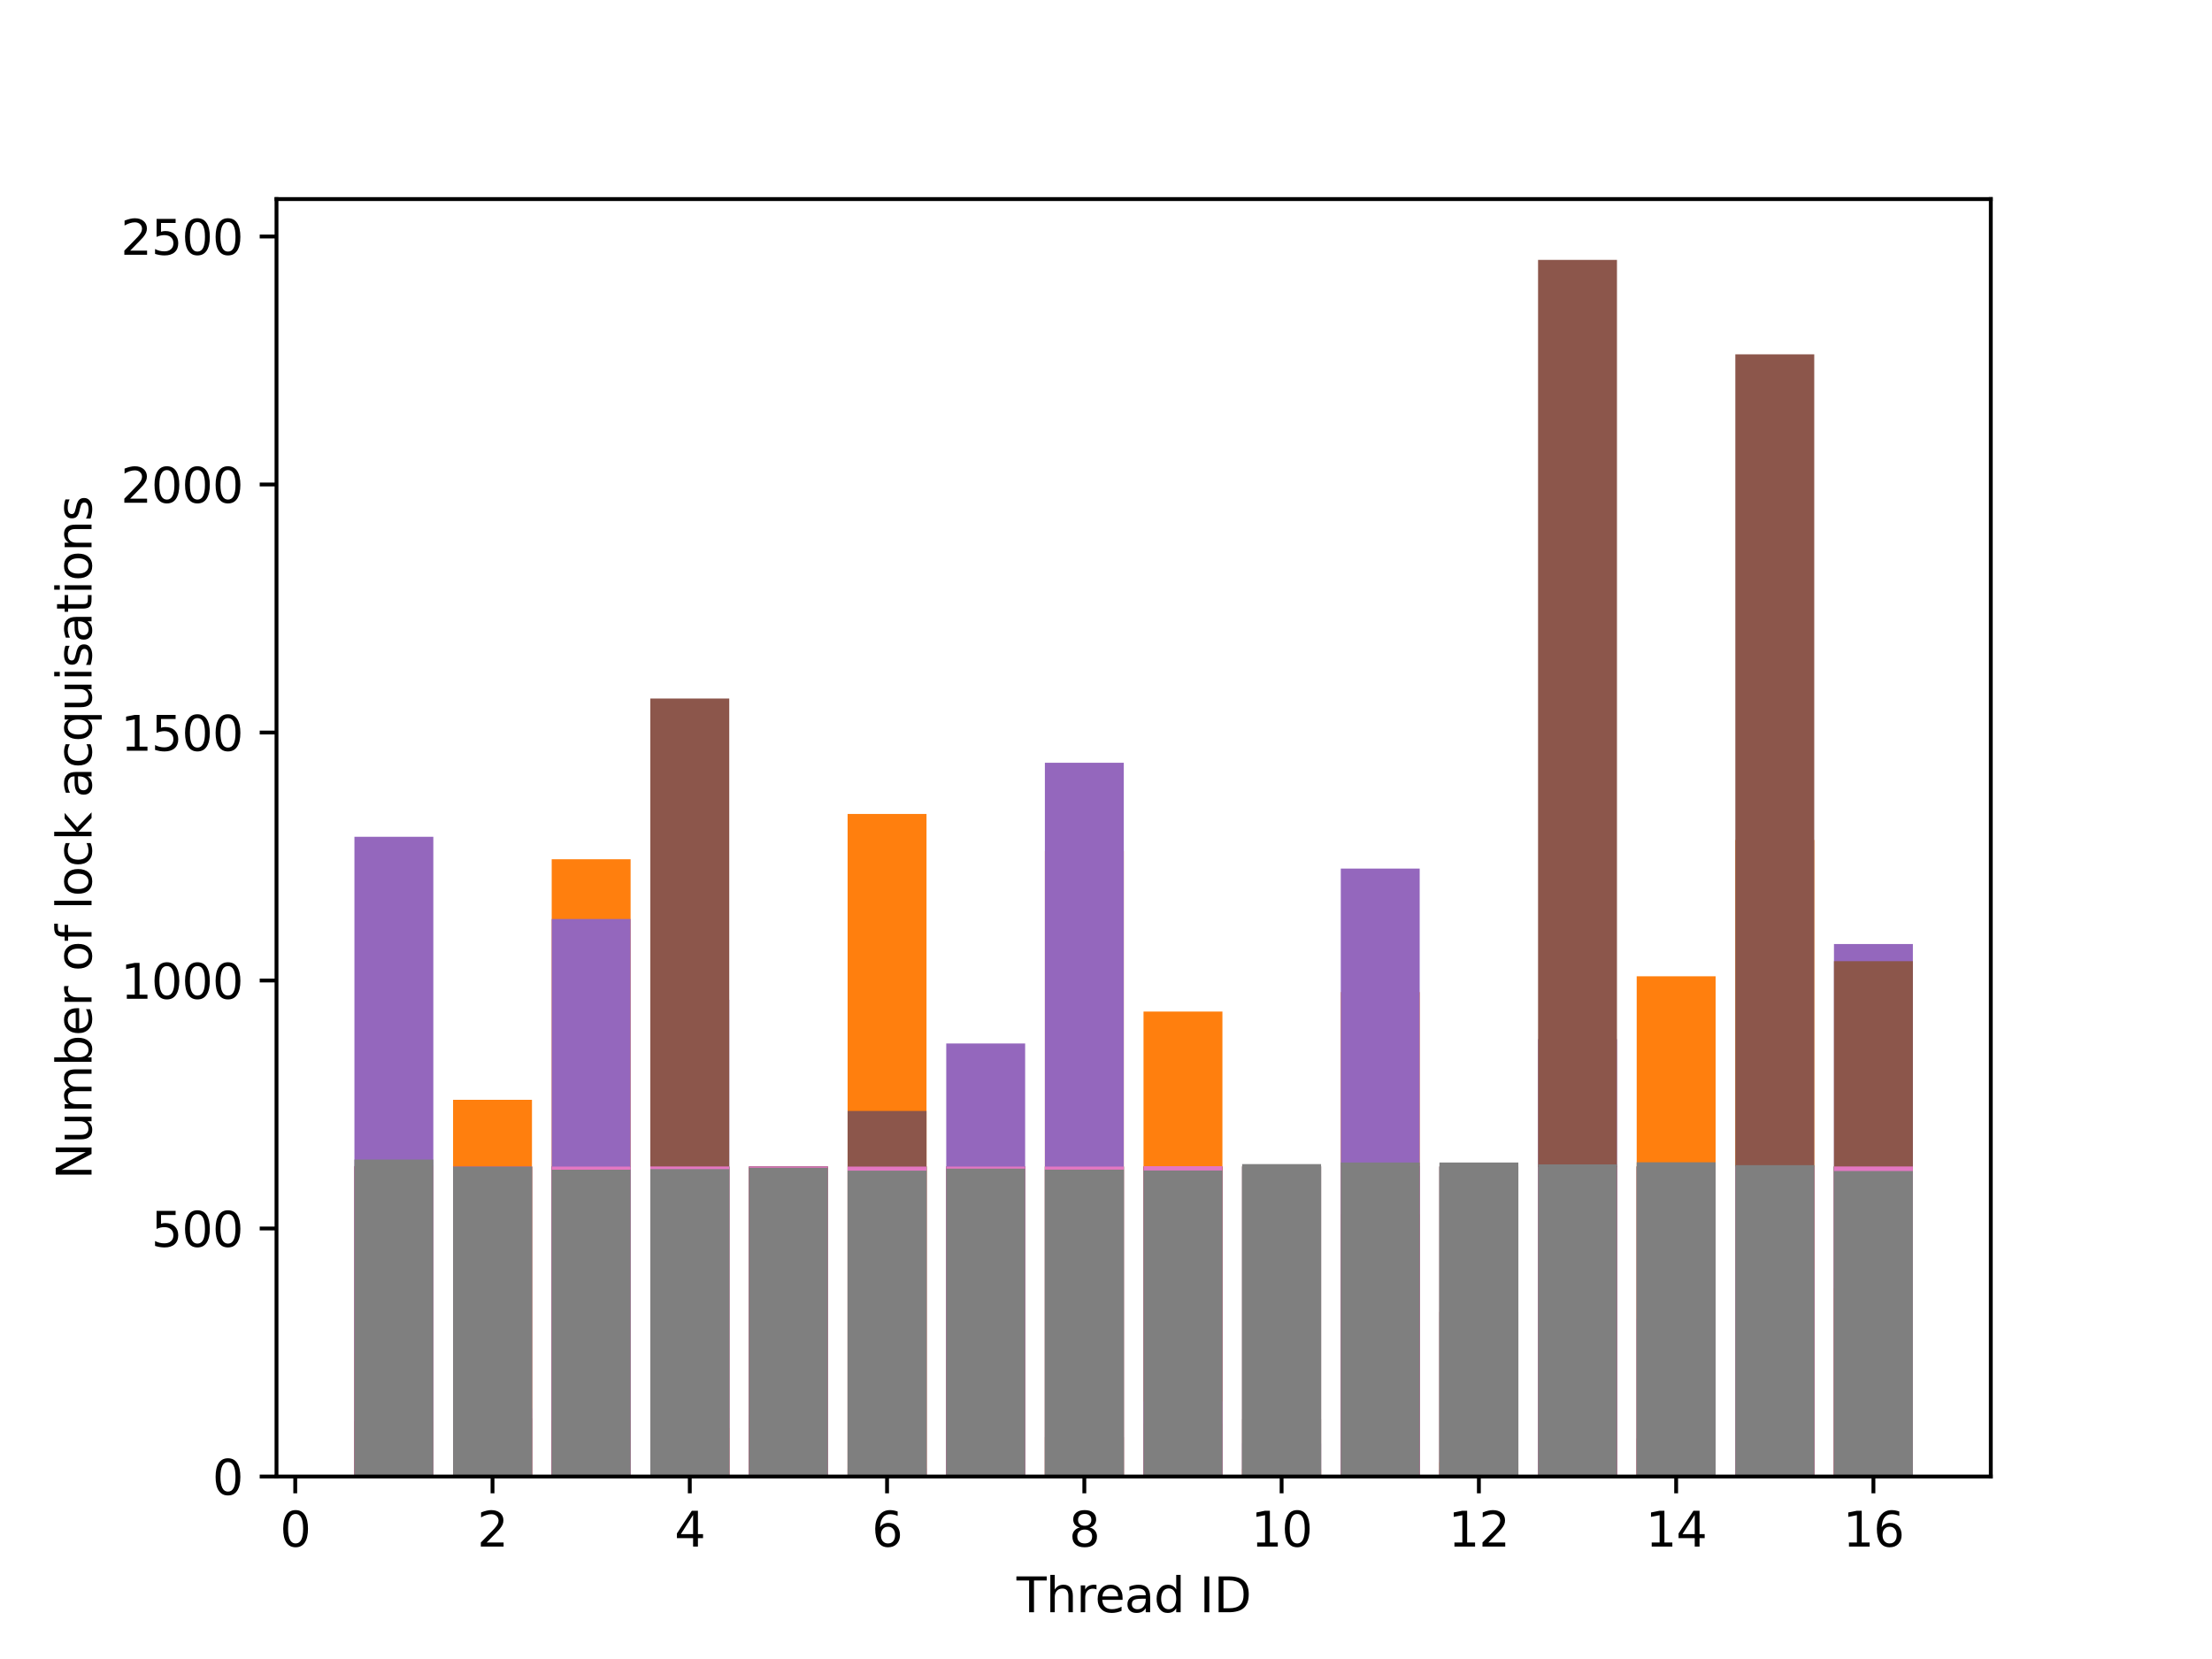 <?xml version="1.0" encoding="utf-8" standalone="no"?>
<!DOCTYPE svg PUBLIC "-//W3C//DTD SVG 1.1//EN"
  "http://www.w3.org/Graphics/SVG/1.1/DTD/svg11.dtd">
<svg xmlns:xlink="http://www.w3.org/1999/xlink" width="460.8pt" height="345.6pt" viewBox="0 0 460.8 345.6" xmlns="http://www.w3.org/2000/svg" version="1.1">
 <defs>
  <style type="text/css">*{stroke-linejoin: round; stroke-linecap: butt}</style>
 </defs>
 <g id="figure_1">
  <g id="patch_1">
   <path d="M 0 345.6 
L 460.8 345.6 
L 460.8 0 
L 0 0 
z
" style="fill: #ffffff"/>
  </g>
  <g id="axes_1">
   <g id="patch_2">
    <path d="M 57.6 307.584 
L 414.72 307.584 
L 414.72 41.472 
L 57.6 41.472 
z
" style="fill: #ffffff"/>
   </g>
   <g id="patch_3">
    <path d="M 73.833 307.584 
L 90.271 307.584 
L 90.271 243.036 
L 73.833 243.036 
z
" clip-path="url(#p31c736cc1c)" style="fill: #1f77b4"/>
   </g>
   <g id="patch_4">
    <path d="M 94.38 307.584 
L 110.819 307.584 
L 110.819 243.025 
L 94.38 243.025 
z
" clip-path="url(#p31c736cc1c)" style="fill: #1f77b4"/>
   </g>
   <g id="patch_5">
    <path d="M 114.928 307.584 
L 131.366 307.584 
L 131.366 242.994 
L 114.928 242.994 
z
" clip-path="url(#p31c736cc1c)" style="fill: #1f77b4"/>
   </g>
   <g id="patch_6">
    <path d="M 135.476 307.584 
L 151.914 307.584 
L 151.914 243.005 
L 135.476 243.005 
z
" clip-path="url(#p31c736cc1c)" style="fill: #1f77b4"/>
   </g>
   <g id="patch_7">
    <path d="M 156.024 307.584 
L 172.462 307.584 
L 172.462 242.984 
L 156.024 242.984 
z
" clip-path="url(#p31c736cc1c)" style="fill: #1f77b4"/>
   </g>
   <g id="patch_8">
    <path d="M 176.572 307.584 
L 193.01 307.584 
L 193.01 242.994 
L 176.572 242.994 
z
" clip-path="url(#p31c736cc1c)" style="fill: #1f77b4"/>
   </g>
   <g id="patch_9">
    <path d="M 197.119 307.584 
L 213.557 307.584 
L 213.557 243.005 
L 197.119 243.005 
z
" clip-path="url(#p31c736cc1c)" style="fill: #1f77b4"/>
   </g>
   <g id="patch_10">
    <path d="M 217.667 307.584 
L 234.105 307.584 
L 234.105 243.015 
L 217.667 243.015 
z
" clip-path="url(#p31c736cc1c)" style="fill: #1f77b4"/>
   </g>
   <g id="patch_11">
    <path d="M 238.215 307.584 
L 254.653 307.584 
L 254.653 242.984 
L 238.215 242.984 
z
" clip-path="url(#p31c736cc1c)" style="fill: #1f77b4"/>
   </g>
   <g id="patch_12">
    <path d="M 258.763 307.584 
L 275.201 307.584 
L 275.201 243.015 
L 258.763 243.015 
z
" clip-path="url(#p31c736cc1c)" style="fill: #1f77b4"/>
   </g>
   <g id="patch_13">
    <path d="M 279.31 307.584 
L 295.748 307.584 
L 295.748 242.994 
L 279.31 242.994 
z
" clip-path="url(#p31c736cc1c)" style="fill: #1f77b4"/>
   </g>
   <g id="patch_14">
    <path d="M 299.858 307.584 
L 316.296 307.584 
L 316.296 243.005 
L 299.858 243.005 
z
" clip-path="url(#p31c736cc1c)" style="fill: #1f77b4"/>
   </g>
   <g id="patch_15">
    <path d="M 320.406 307.584 
L 336.844 307.584 
L 336.844 243.005 
L 320.406 243.005 
z
" clip-path="url(#p31c736cc1c)" style="fill: #1f77b4"/>
   </g>
   <g id="patch_16">
    <path d="M 340.954 307.584 
L 357.392 307.584 
L 357.392 242.994 
L 340.954 242.994 
z
" clip-path="url(#p31c736cc1c)" style="fill: #1f77b4"/>
   </g>
   <g id="patch_17">
    <path d="M 361.501 307.584 
L 377.94 307.584 
L 377.94 243.015 
L 361.501 243.015 
z
" clip-path="url(#p31c736cc1c)" style="fill: #1f77b4"/>
   </g>
   <g id="patch_18">
    <path d="M 382.049 307.584 
L 398.487 307.584 
L 398.487 243.005 
L 382.049 243.005 
z
" clip-path="url(#p31c736cc1c)" style="fill: #1f77b4"/>
   </g>
   <g id="patch_19">
    <path d="M 73.833 307.584 
L 90.271 307.584 
L 90.271 281.969 
L 73.833 281.969 
z
" clip-path="url(#p31c736cc1c)" style="fill: #ff7f0e"/>
   </g>
   <g id="patch_20">
    <path d="M 94.38 307.584 
L 110.819 307.584 
L 110.819 229.107 
L 94.38 229.107 
z
" clip-path="url(#p31c736cc1c)" style="fill: #ff7f0e"/>
   </g>
   <g id="patch_21">
    <path d="M 114.928 307.584 
L 131.366 307.584 
L 131.366 179.004 
L 114.928 179.004 
z
" clip-path="url(#p31c736cc1c)" style="fill: #ff7f0e"/>
   </g>
   <g id="patch_22">
    <path d="M 135.476 307.584 
L 151.914 307.584 
L 151.914 297.52 
L 135.476 297.52 
z
" clip-path="url(#p31c736cc1c)" style="fill: #ff7f0e"/>
   </g>
   <g id="patch_23">
    <path d="M 156.024 307.584 
L 172.462 307.584 
L 172.462 295.877 
L 156.024 295.877 
z
" clip-path="url(#p31c736cc1c)" style="fill: #ff7f0e"/>
   </g>
   <g id="patch_24">
    <path d="M 176.572 307.584 
L 193.01 307.584 
L 193.01 169.56 
L 176.572 169.56 
z
" clip-path="url(#p31c736cc1c)" style="fill: #ff7f0e"/>
   </g>
   <g id="patch_25">
    <path d="M 197.119 307.584 
L 213.557 307.584 
L 213.557 284.635 
L 197.119 284.635 
z
" clip-path="url(#p31c736cc1c)" style="fill: #ff7f0e"/>
   </g>
   <g id="patch_26">
    <path d="M 217.667 307.584 
L 234.105 307.584 
L 234.105 177.279 
L 217.667 177.279 
z
" clip-path="url(#p31c736cc1c)" style="fill: #ff7f0e"/>
   </g>
   <g id="patch_27">
    <path d="M 238.215 307.584 
L 254.653 307.584 
L 254.653 210.725 
L 238.215 210.725 
z
" clip-path="url(#p31c736cc1c)" style="fill: #ff7f0e"/>
   </g>
   <g id="patch_28">
    <path d="M 258.763 307.584 
L 275.201 307.584 
L 275.201 306.013 
L 258.763 306.013 
z
" clip-path="url(#p31c736cc1c)" style="fill: #ff7f0e"/>
   </g>
   <g id="patch_29">
    <path d="M 279.31 307.584 
L 295.748 307.584 
L 295.748 206.675 
L 279.31 206.675 
z
" clip-path="url(#p31c736cc1c)" style="fill: #ff7f0e"/>
   </g>
   <g id="patch_30">
    <path d="M 299.858 307.584 
L 316.296 307.584 
L 316.296 304.67 
L 299.858 304.67 
z
" clip-path="url(#p31c736cc1c)" style="fill: #ff7f0e"/>
   </g>
   <g id="patch_31">
    <path d="M 320.406 307.584 
L 336.844 307.584 
L 336.844 298.264 
L 320.406 298.264 
z
" clip-path="url(#p31c736cc1c)" style="fill: #ff7f0e"/>
   </g>
   <g id="patch_32">
    <path d="M 340.954 307.584 
L 357.392 307.584 
L 357.392 203.379 
L 340.954 203.379 
z
" clip-path="url(#p31c736cc1c)" style="fill: #ff7f0e"/>
   </g>
   <g id="patch_33">
    <path d="M 361.501 307.584 
L 377.94 307.584 
L 377.94 174.985 
L 361.501 174.985 
z
" clip-path="url(#p31c736cc1c)" style="fill: #ff7f0e"/>
   </g>
   <g id="patch_34">
    <path d="M 382.049 307.584 
L 398.487 307.584 
L 398.487 268.413 
L 382.049 268.413 
z
" clip-path="url(#p31c736cc1c)" style="fill: #ff7f0e"/>
   </g>
   <g id="patch_35">
    <path d="M 73.833 307.584 
L 90.271 307.584 
L 90.271 242.891 
L 73.833 242.891 
z
" clip-path="url(#p31c736cc1c)" style="fill: #2ca02c"/>
   </g>
   <g id="patch_36">
    <path d="M 94.38 307.584 
L 110.819 307.584 
L 110.819 243.046 
L 94.38 243.046 
z
" clip-path="url(#p31c736cc1c)" style="fill: #2ca02c"/>
   </g>
   <g id="patch_37">
    <path d="M 114.928 307.584 
L 131.366 307.584 
L 131.366 243.046 
L 114.928 243.046 
z
" clip-path="url(#p31c736cc1c)" style="fill: #2ca02c"/>
   </g>
   <g id="patch_38">
    <path d="M 135.476 307.584 
L 151.914 307.584 
L 151.914 243.036 
L 135.476 243.036 
z
" clip-path="url(#p31c736cc1c)" style="fill: #2ca02c"/>
   </g>
   <g id="patch_39">
    <path d="M 156.024 307.584 
L 172.462 307.584 
L 172.462 243.077 
L 156.024 243.077 
z
" clip-path="url(#p31c736cc1c)" style="fill: #2ca02c"/>
   </g>
   <g id="patch_40">
    <path d="M 176.572 307.584 
L 193.01 307.584 
L 193.01 242.984 
L 176.572 242.984 
z
" clip-path="url(#p31c736cc1c)" style="fill: #2ca02c"/>
   </g>
   <g id="patch_41">
    <path d="M 197.119 307.584 
L 213.557 307.584 
L 213.557 243.067 
L 197.119 243.067 
z
" clip-path="url(#p31c736cc1c)" style="fill: #2ca02c"/>
   </g>
   <g id="patch_42">
    <path d="M 217.667 307.584 
L 234.105 307.584 
L 234.105 243.005 
L 217.667 243.005 
z
" clip-path="url(#p31c736cc1c)" style="fill: #2ca02c"/>
   </g>
   <g id="patch_43">
    <path d="M 238.215 307.584 
L 254.653 307.584 
L 254.653 243.046 
L 238.215 243.046 
z
" clip-path="url(#p31c736cc1c)" style="fill: #2ca02c"/>
   </g>
   <g id="patch_44">
    <path d="M 258.763 307.584 
L 275.201 307.584 
L 275.201 243.005 
L 258.763 243.005 
z
" clip-path="url(#p31c736cc1c)" style="fill: #2ca02c"/>
   </g>
   <g id="patch_45">
    <path d="M 279.31 307.584 
L 295.748 307.584 
L 295.748 243.046 
L 279.31 243.046 
z
" clip-path="url(#p31c736cc1c)" style="fill: #2ca02c"/>
   </g>
   <g id="patch_46">
    <path d="M 299.858 307.584 
L 316.296 307.584 
L 316.296 243.056 
L 299.858 243.056 
z
" clip-path="url(#p31c736cc1c)" style="fill: #2ca02c"/>
   </g>
   <g id="patch_47">
    <path d="M 320.406 307.584 
L 336.844 307.584 
L 336.844 242.994 
L 320.406 242.994 
z
" clip-path="url(#p31c736cc1c)" style="fill: #2ca02c"/>
   </g>
   <g id="patch_48">
    <path d="M 340.954 307.584 
L 357.392 307.584 
L 357.392 242.984 
L 340.954 242.984 
z
" clip-path="url(#p31c736cc1c)" style="fill: #2ca02c"/>
   </g>
   <g id="patch_49">
    <path d="M 361.501 307.584 
L 377.94 307.584 
L 377.94 242.798 
L 361.501 242.798 
z
" clip-path="url(#p31c736cc1c)" style="fill: #2ca02c"/>
   </g>
   <g id="patch_50">
    <path d="M 382.049 307.584 
L 398.487 307.584 
L 398.487 242.994 
L 382.049 242.994 
z
" clip-path="url(#p31c736cc1c)" style="fill: #2ca02c"/>
   </g>
   <g id="patch_51">
    <path d="M 73.833 307.584 
L 90.271 307.584 
L 90.271 243.005 
L 73.833 243.005 
z
" clip-path="url(#p31c736cc1c)" style="fill: #d62728"/>
   </g>
   <g id="patch_52">
    <path d="M 94.38 307.584 
L 110.819 307.584 
L 110.819 243.036 
L 94.38 243.036 
z
" clip-path="url(#p31c736cc1c)" style="fill: #d62728"/>
   </g>
   <g id="patch_53">
    <path d="M 114.928 307.584 
L 131.366 307.584 
L 131.366 243.015 
L 114.928 243.015 
z
" clip-path="url(#p31c736cc1c)" style="fill: #d62728"/>
   </g>
   <g id="patch_54">
    <path d="M 135.476 307.584 
L 151.914 307.584 
L 151.914 243.036 
L 135.476 243.036 
z
" clip-path="url(#p31c736cc1c)" style="fill: #d62728"/>
   </g>
   <g id="patch_55">
    <path d="M 156.024 307.584 
L 172.462 307.584 
L 172.462 243.036 
L 156.024 243.036 
z
" clip-path="url(#p31c736cc1c)" style="fill: #d62728"/>
   </g>
   <g id="patch_56">
    <path d="M 176.572 307.584 
L 193.01 307.584 
L 193.01 242.974 
L 176.572 242.974 
z
" clip-path="url(#p31c736cc1c)" style="fill: #d62728"/>
   </g>
   <g id="patch_57">
    <path d="M 197.119 307.584 
L 213.557 307.584 
L 213.557 243.025 
L 197.119 243.025 
z
" clip-path="url(#p31c736cc1c)" style="fill: #d62728"/>
   </g>
   <g id="patch_58">
    <path d="M 217.667 307.584 
L 234.105 307.584 
L 234.105 243.015 
L 217.667 243.015 
z
" clip-path="url(#p31c736cc1c)" style="fill: #d62728"/>
   </g>
   <g id="patch_59">
    <path d="M 238.215 307.584 
L 254.653 307.584 
L 254.653 243.015 
L 238.215 243.015 
z
" clip-path="url(#p31c736cc1c)" style="fill: #d62728"/>
   </g>
   <g id="patch_60">
    <path d="M 258.763 307.584 
L 275.201 307.584 
L 275.201 242.932 
L 258.763 242.932 
z
" clip-path="url(#p31c736cc1c)" style="fill: #d62728"/>
   </g>
   <g id="patch_61">
    <path d="M 279.31 307.584 
L 295.748 307.584 
L 295.748 242.994 
L 279.31 242.994 
z
" clip-path="url(#p31c736cc1c)" style="fill: #d62728"/>
   </g>
   <g id="patch_62">
    <path d="M 299.858 307.584 
L 316.296 307.584 
L 316.296 242.984 
L 299.858 242.984 
z
" clip-path="url(#p31c736cc1c)" style="fill: #d62728"/>
   </g>
   <g id="patch_63">
    <path d="M 320.406 307.584 
L 336.844 307.584 
L 336.844 242.984 
L 320.406 242.984 
z
" clip-path="url(#p31c736cc1c)" style="fill: #d62728"/>
   </g>
   <g id="patch_64">
    <path d="M 340.954 307.584 
L 357.392 307.584 
L 357.392 243.005 
L 340.954 243.005 
z
" clip-path="url(#p31c736cc1c)" style="fill: #d62728"/>
   </g>
   <g id="patch_65">
    <path d="M 361.501 307.584 
L 377.94 307.584 
L 377.94 242.994 
L 361.501 242.994 
z
" clip-path="url(#p31c736cc1c)" style="fill: #d62728"/>
   </g>
   <g id="patch_66">
    <path d="M 382.049 307.584 
L 398.487 307.584 
L 398.487 243.025 
L 382.049 243.025 
z
" clip-path="url(#p31c736cc1c)" style="fill: #d62728"/>
   </g>
   <g id="patch_67">
    <path d="M 73.833 307.584 
L 90.271 307.584 
L 90.271 174.313 
L 73.833 174.313 
z
" clip-path="url(#p31c736cc1c)" style="fill: #9467bd"/>
   </g>
   <g id="patch_68">
    <path d="M 94.38 307.584 
L 110.819 307.584 
L 110.819 293.408 
L 94.38 293.408 
z
" clip-path="url(#p31c736cc1c)" style="fill: #9467bd"/>
   </g>
   <g id="patch_69">
    <path d="M 114.928 307.584 
L 131.366 307.584 
L 131.366 191.445 
L 114.928 191.445 
z
" clip-path="url(#p31c736cc1c)" style="fill: #9467bd"/>
   </g>
   <g id="patch_70">
    <path d="M 135.476 307.584 
L 151.914 307.584 
L 151.914 208.287 
L 135.476 208.287 
z
" clip-path="url(#p31c736cc1c)" style="fill: #9467bd"/>
   </g>
   <g id="patch_71">
    <path d="M 156.024 307.584 
L 172.462 307.584 
L 172.462 306.458 
L 156.024 306.458 
z
" clip-path="url(#p31c736cc1c)" style="fill: #9467bd"/>
   </g>
   <g id="patch_72">
    <path d="M 176.572 307.584 
L 193.01 307.584 
L 193.01 305.931 
L 176.572 305.931 
z
" clip-path="url(#p31c736cc1c)" style="fill: #9467bd"/>
   </g>
   <g id="patch_73">
    <path d="M 197.119 307.584 
L 213.557 307.584 
L 213.557 217.38 
L 197.119 217.38 
z
" clip-path="url(#p31c736cc1c)" style="fill: #9467bd"/>
   </g>
   <g id="patch_74">
    <path d="M 217.667 307.584 
L 234.105 307.584 
L 234.105 158.897 
L 217.667 158.897 
z
" clip-path="url(#p31c736cc1c)" style="fill: #9467bd"/>
   </g>
   <g id="patch_75">
    <path d="M 238.215 307.584 
L 254.653 307.584 
L 254.653 291.94 
L 238.215 291.94 
z
" clip-path="url(#p31c736cc1c)" style="fill: #9467bd"/>
   </g>
   <g id="patch_76">
    <path d="M 258.763 307.584 
L 275.201 307.584 
L 275.201 300.713 
L 258.763 300.713 
z
" clip-path="url(#p31c736cc1c)" style="fill: #9467bd"/>
   </g>
   <g id="patch_77">
    <path d="M 279.31 307.584 
L 295.748 307.584 
L 295.748 180.947 
L 279.31 180.947 
z
" clip-path="url(#p31c736cc1c)" style="fill: #9467bd"/>
   </g>
   <g id="patch_78">
    <path d="M 299.858 307.584 
L 316.296 307.584 
L 316.296 306.075 
L 299.858 306.075 
z
" clip-path="url(#p31c736cc1c)" style="fill: #9467bd"/>
   </g>
   <g id="patch_79">
    <path d="M 320.406 307.584 
L 336.844 307.584 
L 336.844 216.481 
L 320.406 216.481 
z
" clip-path="url(#p31c736cc1c)" style="fill: #9467bd"/>
   </g>
   <g id="patch_80">
    <path d="M 340.954 307.584 
L 357.392 307.584 
L 357.392 274.778 
L 340.954 274.778 
z
" clip-path="url(#p31c736cc1c)" style="fill: #9467bd"/>
   </g>
   <g id="patch_81">
    <path d="M 361.501 307.584 
L 377.94 307.584 
L 377.94 264.342 
L 361.501 264.342 
z
" clip-path="url(#p31c736cc1c)" style="fill: #9467bd"/>
   </g>
   <g id="patch_82">
    <path d="M 382.049 307.584 
L 398.487 307.584 
L 398.487 196.663 
L 382.049 196.663 
z
" clip-path="url(#p31c736cc1c)" style="fill: #9467bd"/>
   </g>
   <g id="patch_83">
    <path d="M 73.833 307.584 
L 90.271 307.584 
L 90.271 296.073 
L 73.833 296.073 
z
" clip-path="url(#p31c736cc1c)" style="fill: #8c564b"/>
   </g>
   <g id="patch_84">
    <path d="M 94.38 307.584 
L 110.819 307.584 
L 110.819 295.495 
L 94.38 295.495 
z
" clip-path="url(#p31c736cc1c)" style="fill: #8c564b"/>
   </g>
   <g id="patch_85">
    <path d="M 114.928 307.584 
L 131.366 307.584 
L 131.366 295.898 
L 114.928 295.898 
z
" clip-path="url(#p31c736cc1c)" style="fill: #8c564b"/>
   </g>
   <g id="patch_86">
    <path d="M 135.476 307.584 
L 151.914 307.584 
L 151.914 145.516 
L 135.476 145.516 
z
" clip-path="url(#p31c736cc1c)" style="fill: #8c564b"/>
   </g>
   <g id="patch_87">
    <path d="M 156.024 307.584 
L 172.462 307.584 
L 172.462 294.658 
L 156.024 294.658 
z
" clip-path="url(#p31c736cc1c)" style="fill: #8c564b"/>
   </g>
   <g id="patch_88">
    <path d="M 176.572 307.584 
L 193.01 307.584 
L 193.01 231.432 
L 176.572 231.432 
z
" clip-path="url(#p31c736cc1c)" style="fill: #8c564b"/>
   </g>
   <g id="patch_89">
    <path d="M 197.119 307.584 
L 213.557 307.584 
L 213.557 283.292 
L 197.119 283.292 
z
" clip-path="url(#p31c736cc1c)" style="fill: #8c564b"/>
   </g>
   <g id="patch_90">
    <path d="M 217.667 307.584 
L 234.105 307.584 
L 234.105 299.39 
L 217.667 299.39 
z
" clip-path="url(#p31c736cc1c)" style="fill: #8c564b"/>
   </g>
   <g id="patch_91">
    <path d="M 238.215 307.584 
L 254.653 307.584 
L 254.653 296.559 
L 238.215 296.559 
z
" clip-path="url(#p31c736cc1c)" style="fill: #8c564b"/>
   </g>
   <g id="patch_92">
    <path d="M 258.763 307.584 
L 275.201 307.584 
L 275.201 295.629 
L 258.763 295.629 
z
" clip-path="url(#p31c736cc1c)" style="fill: #8c564b"/>
   </g>
   <g id="patch_93">
    <path d="M 279.31 307.584 
L 295.748 307.584 
L 295.748 252.976 
L 279.31 252.976 
z
" clip-path="url(#p31c736cc1c)" style="fill: #8c564b"/>
   </g>
   <g id="patch_94">
    <path d="M 299.858 307.584 
L 316.296 307.584 
L 316.296 273.29 
L 299.858 273.29 
z
" clip-path="url(#p31c736cc1c)" style="fill: #8c564b"/>
   </g>
   <g id="patch_95">
    <path d="M 320.406 307.584 
L 336.844 307.584 
L 336.844 54.144 
L 320.406 54.144 
z
" clip-path="url(#p31c736cc1c)" style="fill: #8c564b"/>
   </g>
   <g id="patch_96">
    <path d="M 340.954 307.584 
L 357.392 307.584 
L 357.392 299.669 
L 340.954 299.669 
z
" clip-path="url(#p31c736cc1c)" style="fill: #8c564b"/>
   </g>
   <g id="patch_97">
    <path d="M 361.501 307.584 
L 377.94 307.584 
L 377.94 73.817 
L 361.501 73.817 
z
" clip-path="url(#p31c736cc1c)" style="fill: #8c564b"/>
   </g>
   <g id="patch_98">
    <path d="M 382.049 307.584 
L 398.487 307.584 
L 398.487 200.238 
L 382.049 200.238 
z
" clip-path="url(#p31c736cc1c)" style="fill: #8c564b"/>
   </g>
   <g id="patch_99">
    <path d="M 73.833 307.584 
L 90.271 307.584 
L 90.271 242.953 
L 73.833 242.953 
z
" clip-path="url(#p31c736cc1c)" style="fill: #e377c2"/>
   </g>
   <g id="patch_100">
    <path d="M 94.38 307.584 
L 110.819 307.584 
L 110.819 243.036 
L 94.38 243.036 
z
" clip-path="url(#p31c736cc1c)" style="fill: #e377c2"/>
   </g>
   <g id="patch_101">
    <path d="M 114.928 307.584 
L 131.366 307.584 
L 131.366 243.025 
L 114.928 243.025 
z
" clip-path="url(#p31c736cc1c)" style="fill: #e377c2"/>
   </g>
   <g id="patch_102">
    <path d="M 135.476 307.584 
L 151.914 307.584 
L 151.914 242.994 
L 135.476 242.994 
z
" clip-path="url(#p31c736cc1c)" style="fill: #e377c2"/>
   </g>
   <g id="patch_103">
    <path d="M 156.024 307.584 
L 172.462 307.584 
L 172.462 243.005 
L 156.024 243.005 
z
" clip-path="url(#p31c736cc1c)" style="fill: #e377c2"/>
   </g>
   <g id="patch_104">
    <path d="M 176.572 307.584 
L 193.01 307.584 
L 193.01 243.015 
L 176.572 243.015 
z
" clip-path="url(#p31c736cc1c)" style="fill: #e377c2"/>
   </g>
   <g id="patch_105">
    <path d="M 197.119 307.584 
L 213.557 307.584 
L 213.557 243.025 
L 197.119 243.025 
z
" clip-path="url(#p31c736cc1c)" style="fill: #e377c2"/>
   </g>
   <g id="patch_106">
    <path d="M 217.667 307.584 
L 234.105 307.584 
L 234.105 243.015 
L 217.667 243.015 
z
" clip-path="url(#p31c736cc1c)" style="fill: #e377c2"/>
   </g>
   <g id="patch_107">
    <path d="M 238.215 307.584 
L 254.653 307.584 
L 254.653 242.932 
L 238.215 242.932 
z
" clip-path="url(#p31c736cc1c)" style="fill: #e377c2"/>
   </g>
   <g id="patch_108">
    <path d="M 258.763 307.584 
L 275.201 307.584 
L 275.201 242.984 
L 258.763 242.984 
z
" clip-path="url(#p31c736cc1c)" style="fill: #e377c2"/>
   </g>
   <g id="patch_109">
    <path d="M 279.31 307.584 
L 295.748 307.584 
L 295.748 243.005 
L 279.31 243.005 
z
" clip-path="url(#p31c736cc1c)" style="fill: #e377c2"/>
   </g>
   <g id="patch_110">
    <path d="M 299.858 307.584 
L 316.296 307.584 
L 316.296 243.005 
L 299.858 243.005 
z
" clip-path="url(#p31c736cc1c)" style="fill: #e377c2"/>
   </g>
   <g id="patch_111">
    <path d="M 320.406 307.584 
L 336.844 307.584 
L 336.844 243.077 
L 320.406 243.077 
z
" clip-path="url(#p31c736cc1c)" style="fill: #e377c2"/>
   </g>
   <g id="patch_112">
    <path d="M 340.954 307.584 
L 357.392 307.584 
L 357.392 243.015 
L 340.954 243.015 
z
" clip-path="url(#p31c736cc1c)" style="fill: #e377c2"/>
   </g>
   <g id="patch_113">
    <path d="M 361.501 307.584 
L 377.94 307.584 
L 377.94 242.994 
L 361.501 242.994 
z
" clip-path="url(#p31c736cc1c)" style="fill: #e377c2"/>
   </g>
   <g id="patch_114">
    <path d="M 382.049 307.584 
L 398.487 307.584 
L 398.487 242.994 
L 382.049 242.994 
z
" clip-path="url(#p31c736cc1c)" style="fill: #e377c2"/>
   </g>
   <g id="patch_115">
    <path d="M 73.833 307.584 
L 90.271 307.584 
L 90.271 241.558 
L 73.833 241.558 
z
" clip-path="url(#p31c736cc1c)" style="fill: #7f7f7f"/>
   </g>
   <g id="patch_116">
    <path d="M 94.38 307.584 
L 110.819 307.584 
L 110.819 243.046 
L 94.38 243.046 
z
" clip-path="url(#p31c736cc1c)" style="fill: #7f7f7f"/>
   </g>
   <g id="patch_117">
    <path d="M 114.928 307.584 
L 131.366 307.584 
L 131.366 243.666 
L 114.928 243.666 
z
" clip-path="url(#p31c736cc1c)" style="fill: #7f7f7f"/>
   </g>
   <g id="patch_118">
    <path d="M 135.476 307.584 
L 151.914 307.584 
L 151.914 243.552 
L 135.476 243.552 
z
" clip-path="url(#p31c736cc1c)" style="fill: #7f7f7f"/>
   </g>
   <g id="patch_119">
    <path d="M 156.024 307.584 
L 172.462 307.584 
L 172.462 243.263 
L 156.024 243.263 
z
" clip-path="url(#p31c736cc1c)" style="fill: #7f7f7f"/>
   </g>
   <g id="patch_120">
    <path d="M 176.572 307.584 
L 193.01 307.584 
L 193.01 243.862 
L 176.572 243.862 
z
" clip-path="url(#p31c736cc1c)" style="fill: #7f7f7f"/>
   </g>
   <g id="patch_121">
    <path d="M 197.119 307.584 
L 213.557 307.584 
L 213.557 243.449 
L 197.119 243.449 
z
" clip-path="url(#p31c736cc1c)" style="fill: #7f7f7f"/>
   </g>
   <g id="patch_122">
    <path d="M 217.667 307.584 
L 234.105 307.584 
L 234.105 243.656 
L 217.667 243.656 
z
" clip-path="url(#p31c736cc1c)" style="fill: #7f7f7f"/>
   </g>
   <g id="patch_123">
    <path d="M 238.215 307.584 
L 254.653 307.584 
L 254.653 243.831 
L 238.215 243.831 
z
" clip-path="url(#p31c736cc1c)" style="fill: #7f7f7f"/>
   </g>
   <g id="patch_124">
    <path d="M 258.763 307.584 
L 275.201 307.584 
L 275.201 242.498 
L 258.763 242.498 
z
" clip-path="url(#p31c736cc1c)" style="fill: #7f7f7f"/>
   </g>
   <g id="patch_125">
    <path d="M 279.31 307.584 
L 295.748 307.584 
L 295.748 242.178 
L 279.31 242.178 
z
" clip-path="url(#p31c736cc1c)" style="fill: #7f7f7f"/>
   </g>
   <g id="patch_126">
    <path d="M 299.858 307.584 
L 316.296 307.584 
L 316.296 242.168 
L 299.858 242.168 
z
" clip-path="url(#p31c736cc1c)" style="fill: #7f7f7f"/>
   </g>
   <g id="patch_127">
    <path d="M 320.406 307.584 
L 336.844 307.584 
L 336.844 242.56 
L 320.406 242.56 
z
" clip-path="url(#p31c736cc1c)" style="fill: #7f7f7f"/>
   </g>
   <g id="patch_128">
    <path d="M 340.954 307.584 
L 357.392 307.584 
L 357.392 242.126 
L 340.954 242.126 
z
" clip-path="url(#p31c736cc1c)" style="fill: #7f7f7f"/>
   </g>
   <g id="patch_129">
    <path d="M 361.501 307.584 
L 377.94 307.584 
L 377.94 242.726 
L 361.501 242.726 
z
" clip-path="url(#p31c736cc1c)" style="fill: #7f7f7f"/>
   </g>
   <g id="patch_130">
    <path d="M 382.049 307.584 
L 398.487 307.584 
L 398.487 243.935 
L 382.049 243.935 
z
" clip-path="url(#p31c736cc1c)" style="fill: #7f7f7f"/>
   </g>
   <g id="matplotlib.axis_1">
    <g id="xtick_1">
     <g id="line2d_1">
      <defs>
       <path id="m3df3da9f4d" d="M 0 0 
L 0 3.5 
" style="stroke: #000000; stroke-width: 0.8"/>
      </defs>
      <g>
       <use xlink:href="#m3df3da9f4d" x="61.504" y="307.584" style="stroke: #000000; stroke-width: 0.8"/>
      </g>
     </g>
     <g id="text_1">
      <!-- 0 -->
      <g transform="translate(58.323 322.182)scale(0.1 -0.1)">
       <defs>
        <path id="DejaVuSans-30" d="M 2034 4250 
Q 1547 4250 1301 3770 
Q 1056 3291 1056 2328 
Q 1056 1369 1301 889 
Q 1547 409 2034 409 
Q 2525 409 2770 889 
Q 3016 1369 3016 2328 
Q 3016 3291 2770 3770 
Q 2525 4250 2034 4250 
z
M 2034 4750 
Q 2819 4750 3233 4129 
Q 3647 3509 3647 2328 
Q 3647 1150 3233 529 
Q 2819 -91 2034 -91 
Q 1250 -91 836 529 
Q 422 1150 422 2328 
Q 422 3509 836 4129 
Q 1250 4750 2034 4750 
z
" transform="scale(0.016)"/>
       </defs>
       <use xlink:href="#DejaVuSans-30"/>
      </g>
     </g>
    </g>
    <g id="xtick_2">
     <g id="line2d_2">
      <g>
       <use xlink:href="#m3df3da9f4d" x="102.6" y="307.584" style="stroke: #000000; stroke-width: 0.8"/>
      </g>
     </g>
     <g id="text_2">
      <!-- 2 -->
      <g transform="translate(99.418 322.182)scale(0.1 -0.1)">
       <defs>
        <path id="DejaVuSans-32" d="M 1228 531 
L 3431 531 
L 3431 0 
L 469 0 
L 469 531 
Q 828 903 1448 1529 
Q 2069 2156 2228 2338 
Q 2531 2678 2651 2914 
Q 2772 3150 2772 3378 
Q 2772 3750 2511 3984 
Q 2250 4219 1831 4219 
Q 1534 4219 1204 4116 
Q 875 4013 500 3803 
L 500 4441 
Q 881 4594 1212 4672 
Q 1544 4750 1819 4750 
Q 2544 4750 2975 4387 
Q 3406 4025 3406 3419 
Q 3406 3131 3298 2873 
Q 3191 2616 2906 2266 
Q 2828 2175 2409 1742 
Q 1991 1309 1228 531 
z
" transform="scale(0.016)"/>
       </defs>
       <use xlink:href="#DejaVuSans-32"/>
      </g>
     </g>
    </g>
    <g id="xtick_3">
     <g id="line2d_3">
      <g>
       <use xlink:href="#m3df3da9f4d" x="143.695" y="307.584" style="stroke: #000000; stroke-width: 0.8"/>
      </g>
     </g>
     <g id="text_3">
      <!-- 4 -->
      <g transform="translate(140.514 322.182)scale(0.1 -0.1)">
       <defs>
        <path id="DejaVuSans-34" d="M 2419 4116 
L 825 1625 
L 2419 1625 
L 2419 4116 
z
M 2253 4666 
L 3047 4666 
L 3047 1625 
L 3713 1625 
L 3713 1100 
L 3047 1100 
L 3047 0 
L 2419 0 
L 2419 1100 
L 313 1100 
L 313 1709 
L 2253 4666 
z
" transform="scale(0.016)"/>
       </defs>
       <use xlink:href="#DejaVuSans-34"/>
      </g>
     </g>
    </g>
    <g id="xtick_4">
     <g id="line2d_4">
      <g>
       <use xlink:href="#m3df3da9f4d" x="184.791" y="307.584" style="stroke: #000000; stroke-width: 0.8"/>
      </g>
     </g>
     <g id="text_4">
      <!-- 6 -->
      <g transform="translate(181.609 322.182)scale(0.1 -0.1)">
       <defs>
        <path id="DejaVuSans-36" d="M 2113 2584 
Q 1688 2584 1439 2293 
Q 1191 2003 1191 1497 
Q 1191 994 1439 701 
Q 1688 409 2113 409 
Q 2538 409 2786 701 
Q 3034 994 3034 1497 
Q 3034 2003 2786 2293 
Q 2538 2584 2113 2584 
z
M 3366 4563 
L 3366 3988 
Q 3128 4100 2886 4159 
Q 2644 4219 2406 4219 
Q 1781 4219 1451 3797 
Q 1122 3375 1075 2522 
Q 1259 2794 1537 2939 
Q 1816 3084 2150 3084 
Q 2853 3084 3261 2657 
Q 3669 2231 3669 1497 
Q 3669 778 3244 343 
Q 2819 -91 2113 -91 
Q 1303 -91 875 529 
Q 447 1150 447 2328 
Q 447 3434 972 4092 
Q 1497 4750 2381 4750 
Q 2619 4750 2861 4703 
Q 3103 4656 3366 4563 
z
" transform="scale(0.016)"/>
       </defs>
       <use xlink:href="#DejaVuSans-36"/>
      </g>
     </g>
    </g>
    <g id="xtick_5">
     <g id="line2d_5">
      <g>
       <use xlink:href="#m3df3da9f4d" x="225.886" y="307.584" style="stroke: #000000; stroke-width: 0.8"/>
      </g>
     </g>
     <g id="text_5">
      <!-- 8 -->
      <g transform="translate(222.705 322.182)scale(0.1 -0.1)">
       <defs>
        <path id="DejaVuSans-38" d="M 2034 2216 
Q 1584 2216 1326 1975 
Q 1069 1734 1069 1313 
Q 1069 891 1326 650 
Q 1584 409 2034 409 
Q 2484 409 2743 651 
Q 3003 894 3003 1313 
Q 3003 1734 2745 1975 
Q 2488 2216 2034 2216 
z
M 1403 2484 
Q 997 2584 770 2862 
Q 544 3141 544 3541 
Q 544 4100 942 4425 
Q 1341 4750 2034 4750 
Q 2731 4750 3128 4425 
Q 3525 4100 3525 3541 
Q 3525 3141 3298 2862 
Q 3072 2584 2669 2484 
Q 3125 2378 3379 2068 
Q 3634 1759 3634 1313 
Q 3634 634 3220 271 
Q 2806 -91 2034 -91 
Q 1263 -91 848 271 
Q 434 634 434 1313 
Q 434 1759 690 2068 
Q 947 2378 1403 2484 
z
M 1172 3481 
Q 1172 3119 1398 2916 
Q 1625 2713 2034 2713 
Q 2441 2713 2670 2916 
Q 2900 3119 2900 3481 
Q 2900 3844 2670 4047 
Q 2441 4250 2034 4250 
Q 1625 4250 1398 4047 
Q 1172 3844 1172 3481 
z
" transform="scale(0.016)"/>
       </defs>
       <use xlink:href="#DejaVuSans-38"/>
      </g>
     </g>
    </g>
    <g id="xtick_6">
     <g id="line2d_6">
      <g>
       <use xlink:href="#m3df3da9f4d" x="266.982" y="307.584" style="stroke: #000000; stroke-width: 0.8"/>
      </g>
     </g>
     <g id="text_6">
      <!-- 10 -->
      <g transform="translate(260.619 322.182)scale(0.1 -0.1)">
       <defs>
        <path id="DejaVuSans-31" d="M 794 531 
L 1825 531 
L 1825 4091 
L 703 3866 
L 703 4441 
L 1819 4666 
L 2450 4666 
L 2450 531 
L 3481 531 
L 3481 0 
L 794 0 
L 794 531 
z
" transform="scale(0.016)"/>
       </defs>
       <use xlink:href="#DejaVuSans-31"/>
       <use xlink:href="#DejaVuSans-30" x="63.623"/>
      </g>
     </g>
    </g>
    <g id="xtick_7">
     <g id="line2d_7">
      <g>
       <use xlink:href="#m3df3da9f4d" x="308.077" y="307.584" style="stroke: #000000; stroke-width: 0.8"/>
      </g>
     </g>
     <g id="text_7">
      <!-- 12 -->
      <g transform="translate(301.715 322.182)scale(0.1 -0.1)">
       <use xlink:href="#DejaVuSans-31"/>
       <use xlink:href="#DejaVuSans-32" x="63.623"/>
      </g>
     </g>
    </g>
    <g id="xtick_8">
     <g id="line2d_8">
      <g>
       <use xlink:href="#m3df3da9f4d" x="349.173" y="307.584" style="stroke: #000000; stroke-width: 0.8"/>
      </g>
     </g>
     <g id="text_8">
      <!-- 14 -->
      <g transform="translate(342.81 322.182)scale(0.1 -0.1)">
       <use xlink:href="#DejaVuSans-31"/>
       <use xlink:href="#DejaVuSans-34" x="63.623"/>
      </g>
     </g>
    </g>
    <g id="xtick_9">
     <g id="line2d_9">
      <g>
       <use xlink:href="#m3df3da9f4d" x="390.268" y="307.584" style="stroke: #000000; stroke-width: 0.8"/>
      </g>
     </g>
     <g id="text_9">
      <!-- 16 -->
      <g transform="translate(383.906 322.182)scale(0.1 -0.1)">
       <use xlink:href="#DejaVuSans-31"/>
       <use xlink:href="#DejaVuSans-36" x="63.623"/>
      </g>
     </g>
    </g>
    <g id="text_10">
     <!-- Thread ID -->
     <g transform="translate(211.765 335.861)scale(0.1 -0.1)">
      <defs>
       <path id="DejaVuSans-54" d="M -19 4666 
L 3928 4666 
L 3928 4134 
L 2272 4134 
L 2272 0 
L 1638 0 
L 1638 4134 
L -19 4134 
L -19 4666 
z
" transform="scale(0.016)"/>
       <path id="DejaVuSans-68" d="M 3513 2113 
L 3513 0 
L 2938 0 
L 2938 2094 
Q 2938 2591 2744 2837 
Q 2550 3084 2163 3084 
Q 1697 3084 1428 2787 
Q 1159 2491 1159 1978 
L 1159 0 
L 581 0 
L 581 4863 
L 1159 4863 
L 1159 2956 
Q 1366 3272 1645 3428 
Q 1925 3584 2291 3584 
Q 2894 3584 3203 3211 
Q 3513 2838 3513 2113 
z
" transform="scale(0.016)"/>
       <path id="DejaVuSans-72" d="M 2631 2963 
Q 2534 3019 2420 3045 
Q 2306 3072 2169 3072 
Q 1681 3072 1420 2755 
Q 1159 2438 1159 1844 
L 1159 0 
L 581 0 
L 581 3500 
L 1159 3500 
L 1159 2956 
Q 1341 3275 1631 3429 
Q 1922 3584 2338 3584 
Q 2397 3584 2469 3576 
Q 2541 3569 2628 3553 
L 2631 2963 
z
" transform="scale(0.016)"/>
       <path id="DejaVuSans-65" d="M 3597 1894 
L 3597 1613 
L 953 1613 
Q 991 1019 1311 708 
Q 1631 397 2203 397 
Q 2534 397 2845 478 
Q 3156 559 3463 722 
L 3463 178 
Q 3153 47 2828 -22 
Q 2503 -91 2169 -91 
Q 1331 -91 842 396 
Q 353 884 353 1716 
Q 353 2575 817 3079 
Q 1281 3584 2069 3584 
Q 2775 3584 3186 3129 
Q 3597 2675 3597 1894 
z
M 3022 2063 
Q 3016 2534 2758 2815 
Q 2500 3097 2075 3097 
Q 1594 3097 1305 2825 
Q 1016 2553 972 2059 
L 3022 2063 
z
" transform="scale(0.016)"/>
       <path id="DejaVuSans-61" d="M 2194 1759 
Q 1497 1759 1228 1600 
Q 959 1441 959 1056 
Q 959 750 1161 570 
Q 1363 391 1709 391 
Q 2188 391 2477 730 
Q 2766 1069 2766 1631 
L 2766 1759 
L 2194 1759 
z
M 3341 1997 
L 3341 0 
L 2766 0 
L 2766 531 
Q 2569 213 2275 61 
Q 1981 -91 1556 -91 
Q 1019 -91 701 211 
Q 384 513 384 1019 
Q 384 1609 779 1909 
Q 1175 2209 1959 2209 
L 2766 2209 
L 2766 2266 
Q 2766 2663 2505 2880 
Q 2244 3097 1772 3097 
Q 1472 3097 1187 3025 
Q 903 2953 641 2809 
L 641 3341 
Q 956 3463 1253 3523 
Q 1550 3584 1831 3584 
Q 2591 3584 2966 3190 
Q 3341 2797 3341 1997 
z
" transform="scale(0.016)"/>
       <path id="DejaVuSans-64" d="M 2906 2969 
L 2906 4863 
L 3481 4863 
L 3481 0 
L 2906 0 
L 2906 525 
Q 2725 213 2448 61 
Q 2172 -91 1784 -91 
Q 1150 -91 751 415 
Q 353 922 353 1747 
Q 353 2572 751 3078 
Q 1150 3584 1784 3584 
Q 2172 3584 2448 3432 
Q 2725 3281 2906 2969 
z
M 947 1747 
Q 947 1113 1208 752 
Q 1469 391 1925 391 
Q 2381 391 2643 752 
Q 2906 1113 2906 1747 
Q 2906 2381 2643 2742 
Q 2381 3103 1925 3103 
Q 1469 3103 1208 2742 
Q 947 2381 947 1747 
z
" transform="scale(0.016)"/>
       <path id="DejaVuSans-20" transform="scale(0.016)"/>
       <path id="DejaVuSans-49" d="M 628 4666 
L 1259 4666 
L 1259 0 
L 628 0 
L 628 4666 
z
" transform="scale(0.016)"/>
       <path id="DejaVuSans-44" d="M 1259 4147 
L 1259 519 
L 2022 519 
Q 2988 519 3436 956 
Q 3884 1394 3884 2338 
Q 3884 3275 3436 3711 
Q 2988 4147 2022 4147 
L 1259 4147 
z
M 628 4666 
L 1925 4666 
Q 3281 4666 3915 4102 
Q 4550 3538 4550 2338 
Q 4550 1131 3912 565 
Q 3275 0 1925 0 
L 628 0 
L 628 4666 
z
" transform="scale(0.016)"/>
      </defs>
      <use xlink:href="#DejaVuSans-54"/>
      <use xlink:href="#DejaVuSans-68" x="61.084"/>
      <use xlink:href="#DejaVuSans-72" x="124.463"/>
      <use xlink:href="#DejaVuSans-65" x="163.326"/>
      <use xlink:href="#DejaVuSans-61" x="224.85"/>
      <use xlink:href="#DejaVuSans-64" x="286.129"/>
      <use xlink:href="#DejaVuSans-20" x="349.605"/>
      <use xlink:href="#DejaVuSans-49" x="381.393"/>
      <use xlink:href="#DejaVuSans-44" x="410.885"/>
     </g>
    </g>
   </g>
   <g id="matplotlib.axis_2">
    <g id="ytick_1">
     <g id="line2d_10">
      <defs>
       <path id="m6e31a2595f" d="M 0 0 
L -3.5 0 
" style="stroke: #000000; stroke-width: 0.8"/>
      </defs>
      <g>
       <use xlink:href="#m6e31a2595f" x="57.6" y="307.584" style="stroke: #000000; stroke-width: 0.8"/>
      </g>
     </g>
     <g id="text_11">
      <!-- 0 -->
      <g transform="translate(44.237 311.383)scale(0.1 -0.1)">
       <use xlink:href="#DejaVuSans-30"/>
      </g>
     </g>
    </g>
    <g id="ytick_2">
     <g id="line2d_11">
      <g>
       <use xlink:href="#m6e31a2595f" x="57.6" y="255.921" style="stroke: #000000; stroke-width: 0.8"/>
      </g>
     </g>
     <g id="text_12">
      <!-- 500 -->
      <g transform="translate(31.512 259.72)scale(0.1 -0.1)">
       <defs>
        <path id="DejaVuSans-35" d="M 691 4666 
L 3169 4666 
L 3169 4134 
L 1269 4134 
L 1269 2991 
Q 1406 3038 1543 3061 
Q 1681 3084 1819 3084 
Q 2600 3084 3056 2656 
Q 3513 2228 3513 1497 
Q 3513 744 3044 326 
Q 2575 -91 1722 -91 
Q 1428 -91 1123 -41 
Q 819 9 494 109 
L 494 744 
Q 775 591 1075 516 
Q 1375 441 1709 441 
Q 2250 441 2565 725 
Q 2881 1009 2881 1497 
Q 2881 1984 2565 2268 
Q 2250 2553 1709 2553 
Q 1456 2553 1204 2497 
Q 953 2441 691 2322 
L 691 4666 
z
" transform="scale(0.016)"/>
       </defs>
       <use xlink:href="#DejaVuSans-35"/>
       <use xlink:href="#DejaVuSans-30" x="63.623"/>
       <use xlink:href="#DejaVuSans-30" x="127.246"/>
      </g>
     </g>
    </g>
    <g id="ytick_3">
     <g id="line2d_12">
      <g>
       <use xlink:href="#m6e31a2595f" x="57.6" y="204.257" style="stroke: #000000; stroke-width: 0.8"/>
      </g>
     </g>
     <g id="text_13">
      <!-- 1000 -->
      <g transform="translate(25.15 208.056)scale(0.1 -0.1)">
       <use xlink:href="#DejaVuSans-31"/>
       <use xlink:href="#DejaVuSans-30" x="63.623"/>
       <use xlink:href="#DejaVuSans-30" x="127.246"/>
       <use xlink:href="#DejaVuSans-30" x="190.869"/>
      </g>
     </g>
    </g>
    <g id="ytick_4">
     <g id="line2d_13">
      <g>
       <use xlink:href="#m6e31a2595f" x="57.6" y="152.594" style="stroke: #000000; stroke-width: 0.8"/>
      </g>
     </g>
     <g id="text_14">
      <!-- 1500 -->
      <g transform="translate(25.15 156.393)scale(0.1 -0.1)">
       <use xlink:href="#DejaVuSans-31"/>
       <use xlink:href="#DejaVuSans-35" x="63.623"/>
       <use xlink:href="#DejaVuSans-30" x="127.246"/>
       <use xlink:href="#DejaVuSans-30" x="190.869"/>
      </g>
     </g>
    </g>
    <g id="ytick_5">
     <g id="line2d_14">
      <g>
       <use xlink:href="#m6e31a2595f" x="57.6" y="100.93" style="stroke: #000000; stroke-width: 0.8"/>
      </g>
     </g>
     <g id="text_15">
      <!-- 2000 -->
      <g transform="translate(25.15 104.73)scale(0.1 -0.1)">
       <use xlink:href="#DejaVuSans-32"/>
       <use xlink:href="#DejaVuSans-30" x="63.623"/>
       <use xlink:href="#DejaVuSans-30" x="127.246"/>
       <use xlink:href="#DejaVuSans-30" x="190.869"/>
      </g>
     </g>
    </g>
    <g id="ytick_6">
     <g id="line2d_15">
      <g>
       <use xlink:href="#m6e31a2595f" x="57.6" y="49.267" style="stroke: #000000; stroke-width: 0.8"/>
      </g>
     </g>
     <g id="text_16">
      <!-- 2500 -->
      <g transform="translate(25.15 53.066)scale(0.1 -0.1)">
       <use xlink:href="#DejaVuSans-32"/>
       <use xlink:href="#DejaVuSans-35" x="63.623"/>
       <use xlink:href="#DejaVuSans-30" x="127.246"/>
       <use xlink:href="#DejaVuSans-30" x="190.869"/>
      </g>
     </g>
    </g>
    <g id="text_17">
     <!-- Number of lock acquisations -->
     <g transform="translate(19.07 245.69)rotate(-90)scale(0.1 -0.1)">
      <defs>
       <path id="DejaVuSans-4e" d="M 628 4666 
L 1478 4666 
L 3547 763 
L 3547 4666 
L 4159 4666 
L 4159 0 
L 3309 0 
L 1241 3903 
L 1241 0 
L 628 0 
L 628 4666 
z
" transform="scale(0.016)"/>
       <path id="DejaVuSans-75" d="M 544 1381 
L 544 3500 
L 1119 3500 
L 1119 1403 
Q 1119 906 1312 657 
Q 1506 409 1894 409 
Q 2359 409 2629 706 
Q 2900 1003 2900 1516 
L 2900 3500 
L 3475 3500 
L 3475 0 
L 2900 0 
L 2900 538 
Q 2691 219 2414 64 
Q 2138 -91 1772 -91 
Q 1169 -91 856 284 
Q 544 659 544 1381 
z
M 1991 3584 
L 1991 3584 
z
" transform="scale(0.016)"/>
       <path id="DejaVuSans-6d" d="M 3328 2828 
Q 3544 3216 3844 3400 
Q 4144 3584 4550 3584 
Q 5097 3584 5394 3201 
Q 5691 2819 5691 2113 
L 5691 0 
L 5113 0 
L 5113 2094 
Q 5113 2597 4934 2840 
Q 4756 3084 4391 3084 
Q 3944 3084 3684 2787 
Q 3425 2491 3425 1978 
L 3425 0 
L 2847 0 
L 2847 2094 
Q 2847 2600 2669 2842 
Q 2491 3084 2119 3084 
Q 1678 3084 1418 2786 
Q 1159 2488 1159 1978 
L 1159 0 
L 581 0 
L 581 3500 
L 1159 3500 
L 1159 2956 
Q 1356 3278 1631 3431 
Q 1906 3584 2284 3584 
Q 2666 3584 2933 3390 
Q 3200 3197 3328 2828 
z
" transform="scale(0.016)"/>
       <path id="DejaVuSans-62" d="M 3116 1747 
Q 3116 2381 2855 2742 
Q 2594 3103 2138 3103 
Q 1681 3103 1420 2742 
Q 1159 2381 1159 1747 
Q 1159 1113 1420 752 
Q 1681 391 2138 391 
Q 2594 391 2855 752 
Q 3116 1113 3116 1747 
z
M 1159 2969 
Q 1341 3281 1617 3432 
Q 1894 3584 2278 3584 
Q 2916 3584 3314 3078 
Q 3713 2572 3713 1747 
Q 3713 922 3314 415 
Q 2916 -91 2278 -91 
Q 1894 -91 1617 61 
Q 1341 213 1159 525 
L 1159 0 
L 581 0 
L 581 4863 
L 1159 4863 
L 1159 2969 
z
" transform="scale(0.016)"/>
       <path id="DejaVuSans-6f" d="M 1959 3097 
Q 1497 3097 1228 2736 
Q 959 2375 959 1747 
Q 959 1119 1226 758 
Q 1494 397 1959 397 
Q 2419 397 2687 759 
Q 2956 1122 2956 1747 
Q 2956 2369 2687 2733 
Q 2419 3097 1959 3097 
z
M 1959 3584 
Q 2709 3584 3137 3096 
Q 3566 2609 3566 1747 
Q 3566 888 3137 398 
Q 2709 -91 1959 -91 
Q 1206 -91 779 398 
Q 353 888 353 1747 
Q 353 2609 779 3096 
Q 1206 3584 1959 3584 
z
" transform="scale(0.016)"/>
       <path id="DejaVuSans-66" d="M 2375 4863 
L 2375 4384 
L 1825 4384 
Q 1516 4384 1395 4259 
Q 1275 4134 1275 3809 
L 1275 3500 
L 2222 3500 
L 2222 3053 
L 1275 3053 
L 1275 0 
L 697 0 
L 697 3053 
L 147 3053 
L 147 3500 
L 697 3500 
L 697 3744 
Q 697 4328 969 4595 
Q 1241 4863 1831 4863 
L 2375 4863 
z
" transform="scale(0.016)"/>
       <path id="DejaVuSans-6c" d="M 603 4863 
L 1178 4863 
L 1178 0 
L 603 0 
L 603 4863 
z
" transform="scale(0.016)"/>
       <path id="DejaVuSans-63" d="M 3122 3366 
L 3122 2828 
Q 2878 2963 2633 3030 
Q 2388 3097 2138 3097 
Q 1578 3097 1268 2742 
Q 959 2388 959 1747 
Q 959 1106 1268 751 
Q 1578 397 2138 397 
Q 2388 397 2633 464 
Q 2878 531 3122 666 
L 3122 134 
Q 2881 22 2623 -34 
Q 2366 -91 2075 -91 
Q 1284 -91 818 406 
Q 353 903 353 1747 
Q 353 2603 823 3093 
Q 1294 3584 2113 3584 
Q 2378 3584 2631 3529 
Q 2884 3475 3122 3366 
z
" transform="scale(0.016)"/>
       <path id="DejaVuSans-6b" d="M 581 4863 
L 1159 4863 
L 1159 1991 
L 2875 3500 
L 3609 3500 
L 1753 1863 
L 3688 0 
L 2938 0 
L 1159 1709 
L 1159 0 
L 581 0 
L 581 4863 
z
" transform="scale(0.016)"/>
       <path id="DejaVuSans-71" d="M 947 1747 
Q 947 1113 1208 752 
Q 1469 391 1925 391 
Q 2381 391 2643 752 
Q 2906 1113 2906 1747 
Q 2906 2381 2643 2742 
Q 2381 3103 1925 3103 
Q 1469 3103 1208 2742 
Q 947 2381 947 1747 
z
M 2906 525 
Q 2725 213 2448 61 
Q 2172 -91 1784 -91 
Q 1150 -91 751 415 
Q 353 922 353 1747 
Q 353 2572 751 3078 
Q 1150 3584 1784 3584 
Q 2172 3584 2448 3432 
Q 2725 3281 2906 2969 
L 2906 3500 
L 3481 3500 
L 3481 -1331 
L 2906 -1331 
L 2906 525 
z
" transform="scale(0.016)"/>
       <path id="DejaVuSans-69" d="M 603 3500 
L 1178 3500 
L 1178 0 
L 603 0 
L 603 3500 
z
M 603 4863 
L 1178 4863 
L 1178 4134 
L 603 4134 
L 603 4863 
z
" transform="scale(0.016)"/>
       <path id="DejaVuSans-73" d="M 2834 3397 
L 2834 2853 
Q 2591 2978 2328 3040 
Q 2066 3103 1784 3103 
Q 1356 3103 1142 2972 
Q 928 2841 928 2578 
Q 928 2378 1081 2264 
Q 1234 2150 1697 2047 
L 1894 2003 
Q 2506 1872 2764 1633 
Q 3022 1394 3022 966 
Q 3022 478 2636 193 
Q 2250 -91 1575 -91 
Q 1294 -91 989 -36 
Q 684 19 347 128 
L 347 722 
Q 666 556 975 473 
Q 1284 391 1588 391 
Q 1994 391 2212 530 
Q 2431 669 2431 922 
Q 2431 1156 2273 1281 
Q 2116 1406 1581 1522 
L 1381 1569 
Q 847 1681 609 1914 
Q 372 2147 372 2553 
Q 372 3047 722 3315 
Q 1072 3584 1716 3584 
Q 2034 3584 2315 3537 
Q 2597 3491 2834 3397 
z
" transform="scale(0.016)"/>
       <path id="DejaVuSans-74" d="M 1172 4494 
L 1172 3500 
L 2356 3500 
L 2356 3053 
L 1172 3053 
L 1172 1153 
Q 1172 725 1289 603 
Q 1406 481 1766 481 
L 2356 481 
L 2356 0 
L 1766 0 
Q 1100 0 847 248 
Q 594 497 594 1153 
L 594 3053 
L 172 3053 
L 172 3500 
L 594 3500 
L 594 4494 
L 1172 4494 
z
" transform="scale(0.016)"/>
       <path id="DejaVuSans-6e" d="M 3513 2113 
L 3513 0 
L 2938 0 
L 2938 2094 
Q 2938 2591 2744 2837 
Q 2550 3084 2163 3084 
Q 1697 3084 1428 2787 
Q 1159 2491 1159 1978 
L 1159 0 
L 581 0 
L 581 3500 
L 1159 3500 
L 1159 2956 
Q 1366 3272 1645 3428 
Q 1925 3584 2291 3584 
Q 2894 3584 3203 3211 
Q 3513 2838 3513 2113 
z
" transform="scale(0.016)"/>
      </defs>
      <use xlink:href="#DejaVuSans-4e"/>
      <use xlink:href="#DejaVuSans-75" x="74.805"/>
      <use xlink:href="#DejaVuSans-6d" x="138.184"/>
      <use xlink:href="#DejaVuSans-62" x="235.596"/>
      <use xlink:href="#DejaVuSans-65" x="299.072"/>
      <use xlink:href="#DejaVuSans-72" x="360.596"/>
      <use xlink:href="#DejaVuSans-20" x="401.709"/>
      <use xlink:href="#DejaVuSans-6f" x="433.496"/>
      <use xlink:href="#DejaVuSans-66" x="494.678"/>
      <use xlink:href="#DejaVuSans-20" x="529.883"/>
      <use xlink:href="#DejaVuSans-6c" x="561.67"/>
      <use xlink:href="#DejaVuSans-6f" x="589.453"/>
      <use xlink:href="#DejaVuSans-63" x="650.635"/>
      <use xlink:href="#DejaVuSans-6b" x="705.615"/>
      <use xlink:href="#DejaVuSans-20" x="763.525"/>
      <use xlink:href="#DejaVuSans-61" x="795.312"/>
      <use xlink:href="#DejaVuSans-63" x="856.592"/>
      <use xlink:href="#DejaVuSans-71" x="911.572"/>
      <use xlink:href="#DejaVuSans-75" x="975.049"/>
      <use xlink:href="#DejaVuSans-69" x="1038.428"/>
      <use xlink:href="#DejaVuSans-73" x="1066.211"/>
      <use xlink:href="#DejaVuSans-61" x="1118.311"/>
      <use xlink:href="#DejaVuSans-74" x="1179.59"/>
      <use xlink:href="#DejaVuSans-69" x="1218.799"/>
      <use xlink:href="#DejaVuSans-6f" x="1246.582"/>
      <use xlink:href="#DejaVuSans-6e" x="1307.764"/>
      <use xlink:href="#DejaVuSans-73" x="1371.143"/>
     </g>
    </g>
   </g>
   <g id="patch_131">
    <path d="M 57.6 307.584 
L 57.6 41.472 
" style="fill: none; stroke: #000000; stroke-width: 0.8; stroke-linejoin: miter; stroke-linecap: square"/>
   </g>
   <g id="patch_132">
    <path d="M 414.72 307.584 
L 414.72 41.472 
" style="fill: none; stroke: #000000; stroke-width: 0.8; stroke-linejoin: miter; stroke-linecap: square"/>
   </g>
   <g id="patch_133">
    <path d="M 57.6 307.584 
L 414.72 307.584 
" style="fill: none; stroke: #000000; stroke-width: 0.8; stroke-linejoin: miter; stroke-linecap: square"/>
   </g>
   <g id="patch_134">
    <path d="M 57.6 41.472 
L 414.72 41.472 
" style="fill: none; stroke: #000000; stroke-width: 0.8; stroke-linejoin: miter; stroke-linecap: square"/>
   </g>
  </g>
 </g>
 <defs>
  <clipPath id="p31c736cc1c">
   <rect x="57.6" y="41.472" width="357.12" height="266.112"/>
  </clipPath>
 </defs>
</svg>
